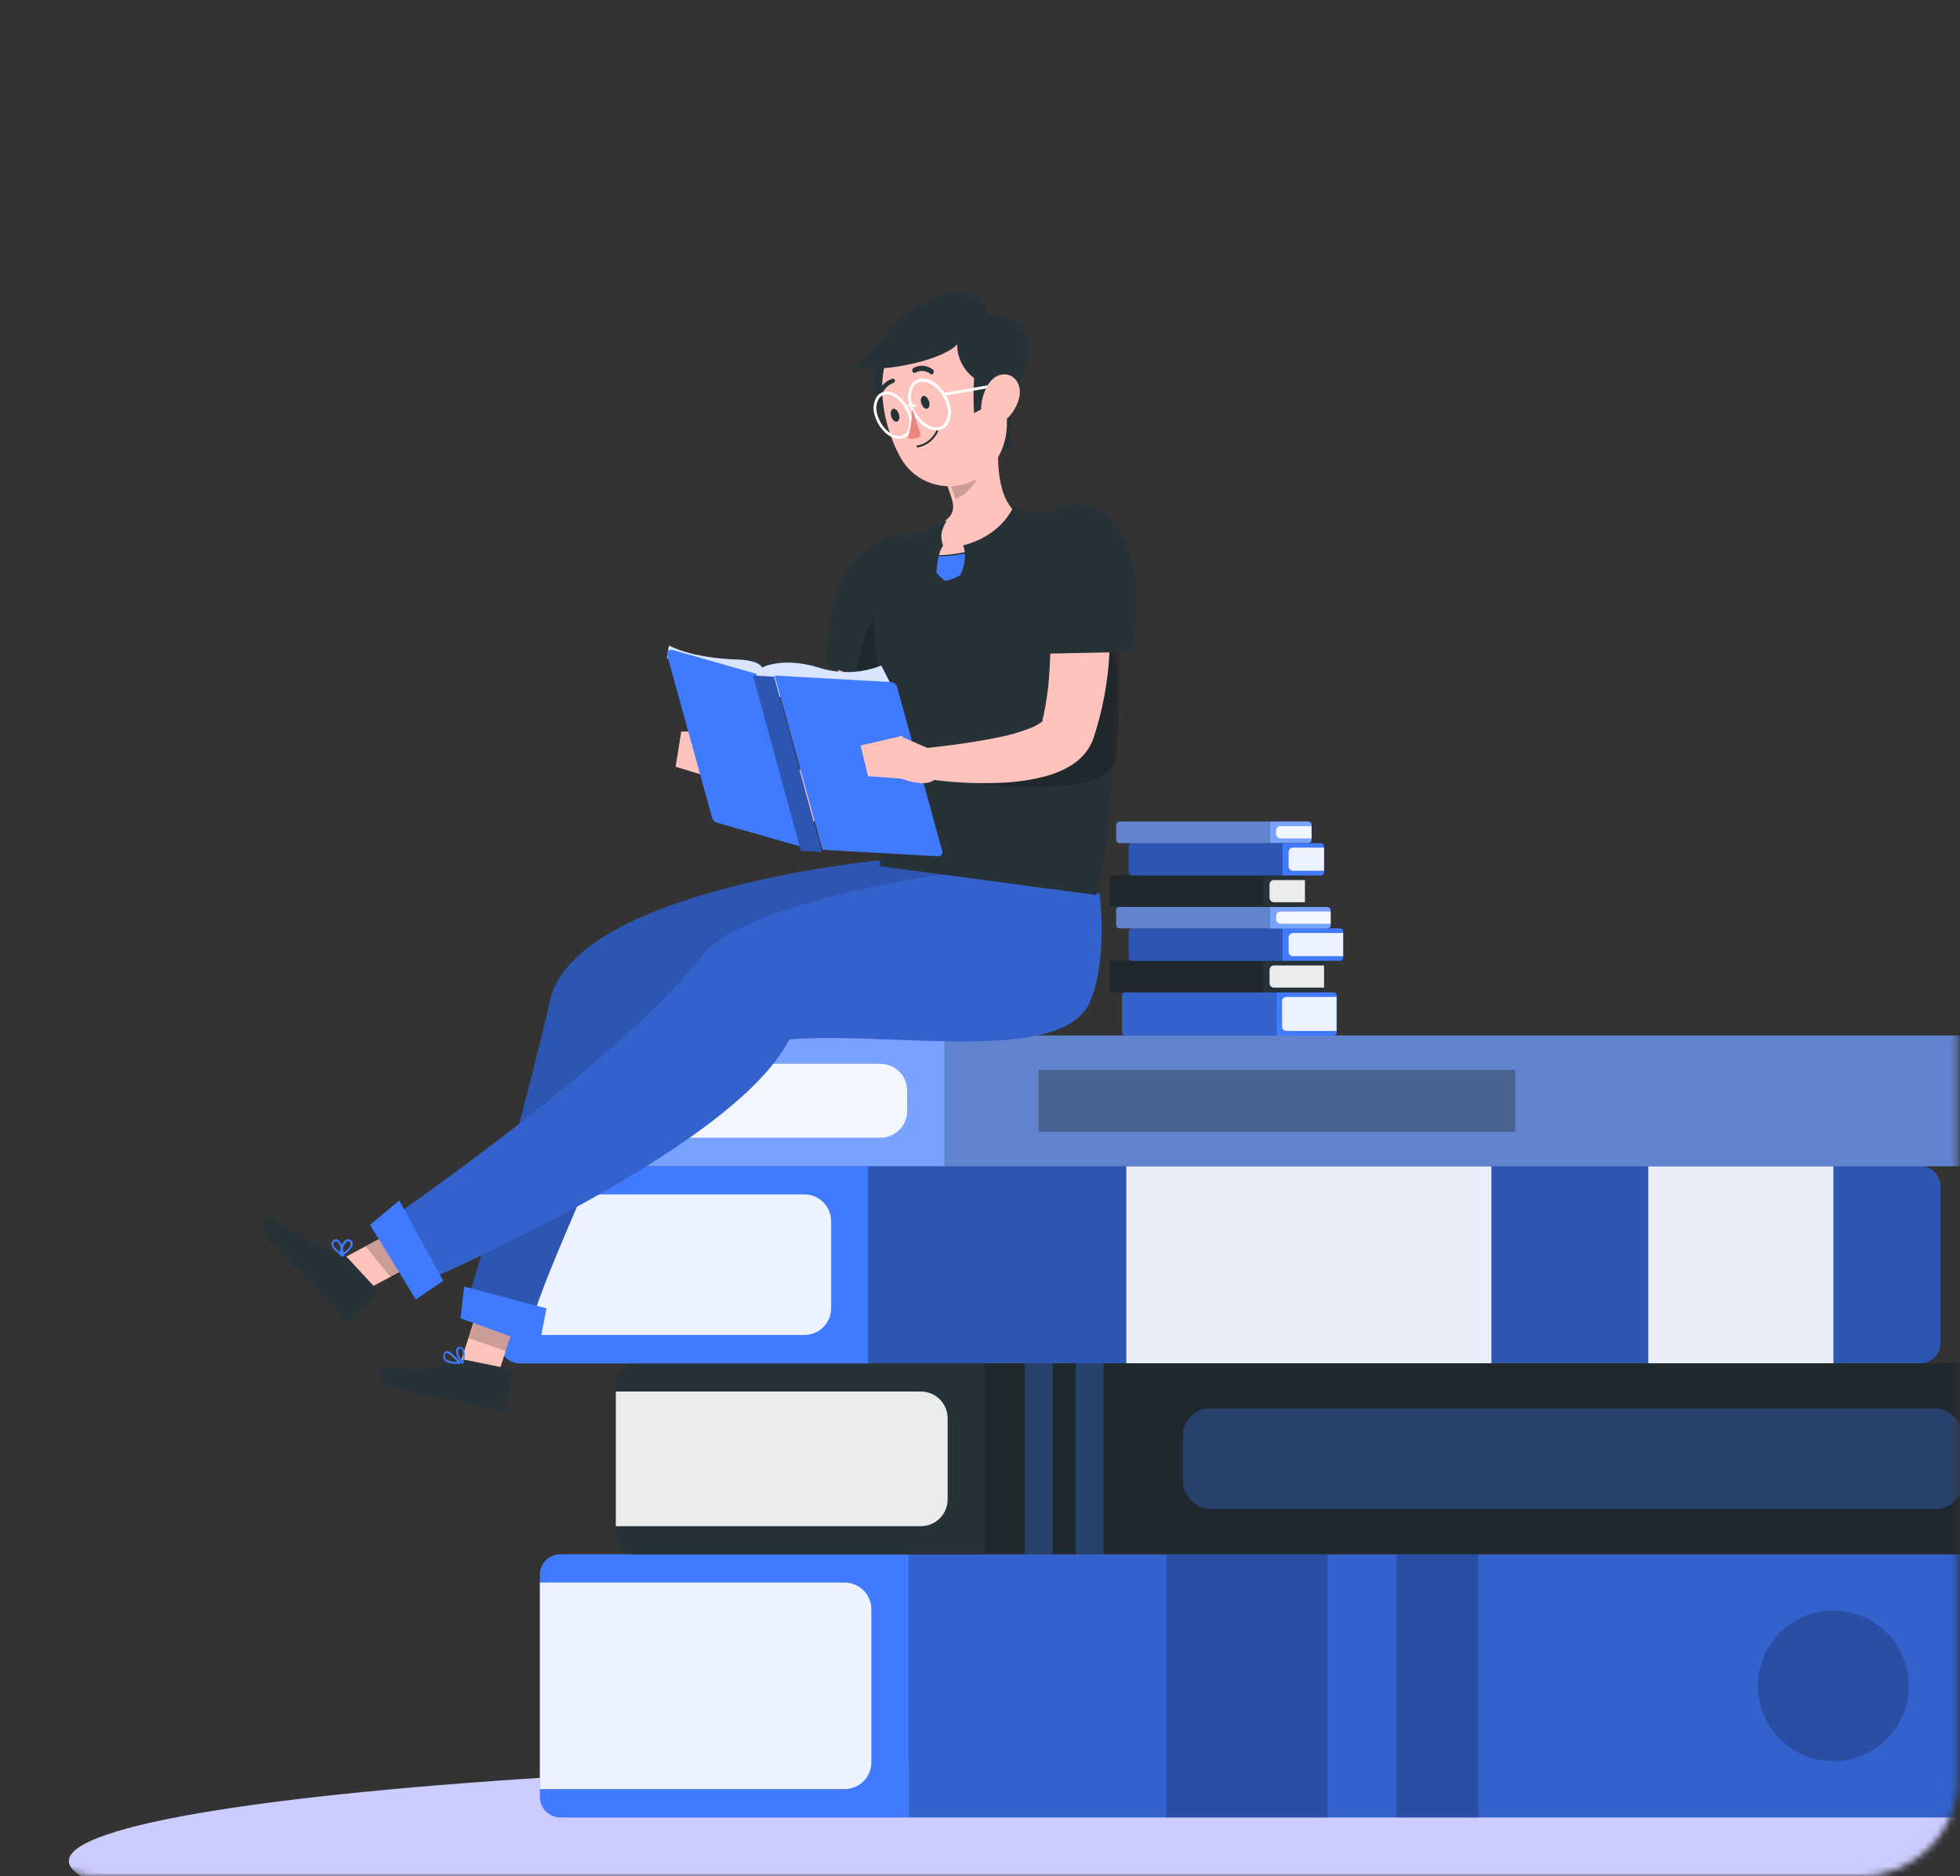 <svg width="304" height="291" viewBox="0 0 304 291" fill="none" xmlns="http://www.w3.org/2000/svg">
<rect x="0" y="0" width="304" height="291" fill="#333333" stroke="none"/>
<mask id="mask0_943_1266" style="mask-type:alpha" maskUnits="userSpaceOnUse" x="0" y="0" width="304" height="291">
<rect width="303.681" height="291" rx="15" fill="white"/>
</mask>
<g mask="url(#mask0_943_1266)">
<ellipse cx="180.206" cy="288.663" rx="169.528" ry="15.685" fill="#CBCCFE"/>
<path d="M304.046 281.907H140.945V241.083L304.046 241.083C305.794 241.083 307.211 242.498 307.211 244.243V278.748C307.211 280.493 305.794 281.907 304.046 281.907Z" fill="#407BFF"/>
<path opacity="0.2" d="M304.046 281.907H140.945V241.083L304.046 241.083C305.794 241.083 307.211 242.498 307.211 244.243V278.748C307.211 280.493 305.794 281.907 304.046 281.907Z" fill="black"/>
<rect opacity="0.2" x="205.887" y="281.907" width="24.954" height="40.824" transform="rotate(180 205.887 281.907)" fill="black"/>
<rect opacity="0.2" x="229.259" y="281.907" width="12.652" height="40.824" transform="rotate(180 229.259 281.907)" fill="black"/>
<path d="M86.918 241.083H140.937V281.907H86.918C85.161 281.907 83.737 280.485 83.737 278.731V244.258C83.737 242.505 85.161 241.083 86.918 241.083V241.083Z" fill="#407BFF"/>
<path opacity="0.9" d="M83.737 245.472H130.993C133.286 245.472 135.145 247.327 135.145 249.616V273.366C135.145 274.465 134.708 275.519 133.929 276.296C133.151 277.074 132.094 277.51 130.993 277.51H83.737V245.472Z" fill="white"/>
<ellipse opacity="0.2" cx="284.354" cy="261.496" rx="11.698" ry="11.676" fill="black"/>
<path d="M315.858 241.051L152.708 241.051V211.422L315.858 211.422C317.606 211.422 319.023 212.837 319.023 214.581V237.924C319.006 239.656 317.594 241.051 315.858 241.051Z" fill="#263238"/>
<path opacity="0.2" d="M315.858 241.051L152.708 241.051V211.422L315.858 211.422C317.606 211.422 319.023 212.837 319.023 214.581V237.924C319.006 239.656 317.594 241.051 315.858 241.051Z" fill="black"/>
<path d="M98.722 211.487H152.741V241.116H98.722C96.965 241.116 95.541 239.694 95.541 237.941V214.63C95.559 212.889 96.978 211.487 98.722 211.487V211.487Z" fill="#263238"/>
<path opacity="0.9" d="M95.517 215.844H142.83C145.123 215.844 146.982 217.699 146.982 219.988V232.567C146.987 233.669 146.551 234.728 145.772 235.508C144.993 236.289 143.934 236.728 142.83 236.728H95.517V215.844Z" fill="white"/>
<rect opacity="0.3" x="304.43" y="234.065" width="120.959" height="15.6" rx="4.19" transform="rotate(180 304.43 234.065)" fill="#407BFF"/>
<rect opacity="0.3" x="163.265" y="241.083" width="4.332" height="29.629" transform="rotate(180 163.265 241.083)" fill="#407BFF"/>
<rect opacity="0.3" x="171.169" y="241.083" width="4.332" height="29.629" transform="rotate(180 171.169 241.083)" fill="#407BFF"/>
<path d="M297.798 211.455L134.705 211.455V180.858L297.798 180.858C299.546 180.858 300.963 182.272 300.963 184.017V208.296C300.963 210.041 299.546 211.455 297.798 211.455Z" fill="#407BFF"/>
<path opacity="0.3" d="M297.798 211.455L134.705 211.455V180.858L297.798 180.858C299.546 180.858 300.963 182.272 300.963 184.017V208.296C300.963 210.041 299.546 211.455 297.798 211.455Z" fill="black"/>
<rect opacity="0.9" x="231.322" y="211.455" width="56.629" height="30.565" transform="rotate(180 231.322 211.455)" fill="white"/>
<rect opacity="0.9" x="284.363" y="211.455" width="28.714" height="30.565" transform="rotate(180 284.363 211.455)" fill="white"/>
<path d="M80.686 180.891H134.673V211.488H80.686C79.843 211.488 79.033 211.154 78.437 210.558C77.84 209.963 77.505 209.155 77.505 208.313V184.066C77.505 182.312 78.929 180.891 80.686 180.891V180.891Z" fill="#407BFF"/>
<path opacity="0.9" d="M77.505 185.271H124.761C127.054 185.271 128.913 187.126 128.913 189.415V202.922C128.913 205.211 127.054 207.067 124.761 207.067H77.505V185.271Z" fill="white"/>
<path d="M309.594 180.891L146.501 180.891V160.617L309.594 160.617C311.342 160.617 312.759 162.032 312.759 163.776V177.732C312.759 179.476 311.342 180.891 309.594 180.891Z" fill="#407BFF"/>
<path opacity="0.3" d="M309.594 180.891L146.501 180.891V160.617L309.594 160.617C311.342 160.617 312.759 162.032 312.759 163.776V177.732C312.759 179.476 311.342 180.891 309.594 180.891Z" fill="white"/>
<path opacity="0.2" d="M309.594 180.891L146.501 180.891V160.617L309.594 160.617C311.342 160.617 312.759 162.032 312.759 163.776V177.732C312.759 179.476 311.342 180.891 309.594 180.891Z" fill="black"/>
<path d="M92.482 160.617H146.501V180.891H92.482C90.725 180.891 89.301 179.469 89.301 177.715V163.793C89.301 162.039 90.725 160.617 92.482 160.617Z" fill="#407BFF"/>
<path opacity="0.3" d="M92.482 160.617H146.501V180.891H92.482C90.725 180.891 89.301 179.469 89.301 177.715V163.793C89.301 162.039 90.725 160.617 92.482 160.617Z" fill="white"/>
<path opacity="0.9" d="M89.301 165.006H136.549C138.842 165.006 140.701 166.861 140.701 169.15V172.407C140.661 174.667 138.814 176.478 136.549 176.478H89.301V165.006Z" fill="white"/>
<rect opacity="0.4" x="235.018" y="175.548" width="73.923" height="9.583" transform="rotate(180 235.018 175.548)" fill="#263238"/>
<path d="M174.563 153.908H197.885V160.625H174.563C174.274 160.625 174.041 160.392 174.041 160.104V154.405C174.054 154.127 174.284 153.908 174.563 153.908Z" fill="#407BFF"/>
<path opacity="0.2" d="M174.563 153.908H197.885V160.625H174.563C174.274 160.625 174.041 160.392 174.041 160.104V154.405C174.054 154.127 174.284 153.908 174.563 153.908Z" fill="black"/>
<path d="M206.777 160.634H197.918V153.917H206.809C207.098 153.917 207.332 154.15 207.332 154.438V160.137C207.325 160.277 207.263 160.408 207.159 160.502C207.054 160.595 206.917 160.643 206.777 160.634Z" fill="#407BFF"/>
<path opacity="0.9" d="M207.307 159.909H199.533C199.154 159.909 198.847 159.603 198.847 159.225V155.317C198.847 154.939 199.154 154.633 199.533 154.633H207.307V159.909V159.909Z" fill="white"/>
<path d="M172.621 149.031H195.944V153.916H172.621C172.333 153.916 172.099 153.683 172.099 153.395V149.56C172.097 149.421 172.151 149.286 172.249 149.187C172.347 149.087 172.481 149.031 172.621 149.031Z" fill="#263238"/>
<path opacity="0.2" d="M172.621 149.031H195.944V153.916H172.621C172.333 153.916 172.099 153.683 172.099 153.395V149.56C172.097 149.421 172.151 149.286 172.249 149.187C172.347 149.087 172.481 149.031 172.621 149.031Z" fill="black"/>
<path d="M204.835 153.916H195.944V149.031H204.835C205.124 149.031 205.357 149.264 205.357 149.552V153.387C205.36 153.526 205.306 153.661 205.207 153.761C205.109 153.86 204.975 153.916 204.835 153.916V153.916Z" fill="#263238"/>
<path opacity="0.9" d="M205.365 153.191H197.591C197.409 153.191 197.235 153.119 197.107 152.991C196.978 152.863 196.906 152.689 196.906 152.507V150.439C196.906 150.062 197.213 149.755 197.591 149.755H205.365V153.191L205.365 153.191Z" fill="white"/>
<path d="M175.59 144.008H198.913V149.04H175.59C175.302 149.04 175.068 148.806 175.068 148.518V144.529C175.068 144.391 175.123 144.258 175.221 144.16C175.319 144.063 175.452 144.008 175.59 144.008Z" fill="#407BFF"/>
<path opacity="0.3" d="M175.59 144.008H198.913V149.04H175.59C175.302 149.04 175.068 148.806 175.068 148.518V144.529C175.068 144.391 175.123 144.258 175.221 144.16C175.319 144.063 175.452 144.008 175.59 144.008Z" fill="black"/>
<path d="M207.805 149.031H198.913V144H207.805C208.093 144 208.327 144.233 208.327 144.521V148.502C208.329 148.642 208.275 148.776 208.177 148.876C208.078 148.975 207.944 149.031 207.805 149.031Z" fill="#407BFF"/>
<path opacity="0.9" d="M208.326 148.313H200.552C200.174 148.313 199.867 148.007 199.867 147.63V145.407C199.867 145.029 200.174 144.723 200.552 144.723H208.326V148.313Z" fill="white"/>
<path d="M173.649 140.652H196.971V143.991H173.649C173.361 143.991 173.127 143.757 173.127 143.469V141.173C173.127 140.886 173.361 140.652 173.649 140.652Z" fill="#407BFF"/>
<path opacity="0.3" d="M173.649 140.652H196.971V143.991H173.649C173.361 143.991 173.127 143.757 173.127 143.469V141.173C173.127 140.886 173.361 140.652 173.649 140.652Z" fill="white"/>
<path opacity="0.2" d="M173.649 140.652H196.971V143.991H173.649C173.361 143.991 173.127 143.757 173.127 143.469V141.173C173.127 140.886 173.361 140.652 173.649 140.652Z" fill="black"/>
<path d="M205.871 144.023H196.979V140.685H205.871C206.159 140.685 206.393 140.919 206.393 141.206V143.494C206.395 143.634 206.341 143.768 206.243 143.868C206.145 143.967 206.011 144.023 205.871 144.023Z" fill="#407BFF"/>
<path opacity="0.3" d="M205.871 144.023H196.979V140.685H205.871C206.159 140.685 206.393 140.919 206.393 141.206V143.494C206.395 143.634 206.341 143.768 206.243 143.868C206.145 143.967 206.011 144.023 205.871 144.023Z" fill="white"/>
<path opacity="0.9" d="M206.385 143.282H198.611C198.233 143.282 197.926 142.976 197.926 142.598V142.069C197.926 141.691 198.233 141.385 198.611 141.385H206.385V143.274V143.282Z" fill="white"/>
<path d="M172.621 135.768H195.944V140.653H172.621C172.333 140.653 172.099 140.419 172.099 140.132V136.297C172.097 136.157 172.151 136.023 172.249 135.923C172.347 135.824 172.481 135.768 172.621 135.768Z" fill="#263238"/>
<path opacity="0.2" d="M172.621 135.768H195.944V140.653H172.621C172.333 140.653 172.099 140.419 172.099 140.132V136.297C172.097 136.157 172.151 136.023 172.249 135.923C172.347 135.824 172.481 135.768 172.621 135.768Z" fill="black"/>
<path d="M201.874 140.693H195.968V135.808H201.899C202.187 135.808 202.421 136.041 202.421 136.329V140.164C202.423 140.308 202.366 140.446 202.262 140.546C202.159 140.647 202.018 140.7 201.874 140.693V140.693Z" fill="#263238"/>
<path opacity="0.9" d="M202.404 139.944H197.591C197.213 139.944 196.906 139.638 196.906 139.26V137.192C196.906 136.815 197.213 136.508 197.591 136.508H202.404V139.944H202.404Z" fill="white"/>
<path d="M175.59 130.76H198.913V135.767H175.59C175.302 135.767 175.068 135.534 175.068 135.246V131.256C175.081 130.978 175.311 130.759 175.59 130.76Z" fill="#407BFF"/>
<path opacity="0.3" d="M175.59 130.76H198.913V135.767H175.59C175.302 135.767 175.068 135.534 175.068 135.246V131.256C175.081 130.978 175.311 130.759 175.59 130.76Z" fill="black"/>
<path d="M204.843 135.791H198.913V130.784H204.843C205.131 130.784 205.365 131.017 205.365 131.305V135.286C205.356 135.568 205.125 135.791 204.843 135.791Z" fill="#407BFF"/>
<path opacity="0.9" d="M205.365 135.067H200.552C200.174 135.067 199.867 134.761 199.867 134.383V132.161C199.867 131.783 200.174 131.477 200.552 131.477H205.365V135.067H205.365Z" fill="white"/>
<path d="M173.649 127.43H196.971V130.768H173.649C173.361 130.768 173.127 130.535 173.127 130.247V127.951C173.127 127.663 173.361 127.43 173.649 127.43Z" fill="#407BFF"/>
<path opacity="0.3" d="M173.649 127.43H196.971V130.768H173.649C173.361 130.768 173.127 130.535 173.127 130.247V127.951C173.127 127.663 173.361 127.43 173.649 127.43Z" fill="white"/>
<path opacity="0.2" d="M173.649 127.43H196.971V130.768H173.649C173.361 130.768 173.127 130.535 173.127 130.247V127.951C173.127 127.663 173.361 127.43 173.649 127.43Z" fill="black"/>
<path d="M202.91 130.76H196.98V127.422H202.91C203.198 127.422 203.432 127.655 203.432 127.943V130.239C203.432 130.526 203.198 130.76 202.91 130.76Z" fill="#407BFF"/>
<path opacity="0.3" d="M202.91 130.76H196.98V127.422H202.91C203.198 127.422 203.432 127.655 203.432 127.943V130.239C203.432 130.526 203.198 130.76 202.91 130.76Z" fill="white"/>
<path opacity="0.9" d="M203.424 130.043H198.611C198.232 130.043 197.926 129.737 197.926 129.359V128.83C197.926 128.452 198.232 128.146 198.611 128.146H203.424V130.035L203.424 130.043Z" fill="white"/>
<path d="M76.272 216.247L70.748 213.445L75.234 199.562L80.759 202.364L76.272 216.247V216.247Z" fill="#FFC3BD"/>
<path d="M72.285 210.95L79.052 212.328C79.293 212.37 79.455 212.589 79.42 212.823L78.585 218.085C78.459 218.65 77.889 219.011 77.306 218.896C74.959 218.377 73.856 218.012 70.882 217.404C69.052 217.031 62.728 215.782 60.288 214.972C57.849 214.161 58.743 211.834 59.854 211.972C64.867 212.572 69.153 212.028 71.132 211.08C71.49 210.911 71.897 210.865 72.285 210.95Z" fill="#263238"/>
<path opacity="0.2" d="M80.76 202.379L75.293 199.562L72.751 207.572L78.474 209.573L80.76 202.379V202.379Z" fill="black"/>
<path d="M136.127 133.486C136.127 133.486 89.253 138.033 85.335 155.134C79.695 179.702 72.082 203.051 72.082 203.051L82.569 204.901C84.176 197.907 96.128 173.372 101.736 156.835C114.434 154.935 148.378 162.154 153.463 152.479C155.986 147.566 157.37 142.146 157.514 136.623L136.127 133.486Z" fill="#407BFF"/>
<path opacity="0.3" d="M136.127 133.486C136.127 133.486 89.253 138.033 85.335 155.134C79.695 179.702 72.082 203.051 72.082 203.051L82.569 204.901C84.176 197.907 96.128 173.372 101.736 156.835C114.434 154.935 148.378 162.154 153.463 152.479C155.986 147.566 157.37 142.146 157.514 136.623L136.127 133.486Z" fill="black"/>
<path d="M83.611 208.906L71.415 204.477L72.001 199.562L84.764 202.932L83.611 208.906V208.906Z" fill="#407BFF"/>
<path fill-rule="evenodd" clip-rule="evenodd" d="M71.279 211.567C70.777 211.596 70.275 211.552 69.782 211.438C69.427 211.39 69.098 211.188 68.853 210.867C68.71 210.586 68.71 210.228 68.853 209.947C68.919 209.754 69.06 209.615 69.228 209.579C69.901 209.468 71.249 211.116 71.398 211.309C71.421 211.361 71.421 211.423 71.398 211.475C71.376 211.531 71.329 211.566 71.279 211.567ZM69.04 210.646C69.242 211.024 69.946 211.254 70.949 211.254C70.41 210.6 69.609 209.809 69.212 209.892C69.131 209.908 69.065 209.979 69.04 210.076C68.954 210.251 68.954 210.471 69.04 210.646Z" fill="#407BFF"/>
<path fill-rule="evenodd" clip-rule="evenodd" d="M71.783 211.576H71.722L71.614 211.53C71.139 211.089 70.556 209.774 70.809 209.204C70.899 208.992 71.126 208.872 71.354 208.915C71.562 208.924 71.753 209.032 71.868 209.204C72.287 209.778 71.978 211.027 71.89 211.388C71.876 211.442 71.868 211.477 71.868 211.485C71.857 211.527 71.825 211.562 71.783 211.576ZM71.684 209.363C71.625 209.276 71.534 209.216 71.43 209.196L71.354 209.189C71.162 209.173 71.07 209.249 71.07 209.318C71.023 209.994 71.243 210.662 71.684 211.181C71.88 210.59 71.88 209.954 71.684 209.363Z" fill="#407BFF"/>
<path d="M141.495 90.41C141.215 93.534 140.769 96.473 140.291 99.488C139.812 102.503 139.185 105.476 138.418 108.474C137.669 111.547 136.698 114.559 135.513 117.485C134.874 119.083 134.098 120.62 133.194 122.079C132.683 122.911 132.101 123.695 131.453 124.422C130.674 125.315 129.764 126.08 128.755 126.69L128.408 126.891L128.218 126.958C126.427 127.583 124.493 127.647 122.665 127.143C121.308 126.789 120 126.264 118.77 125.581C117.659 124.963 116.594 124.261 115.585 123.481C115.09 123.104 114.628 122.692 114.166 122.281C113.687 121.869 113.23 121.431 112.796 120.97L115.387 117.149C116.352 117.468 117.392 117.88 118.391 118.182C119.389 118.485 120.379 118.812 121.328 119.022C122.177 119.238 123.045 119.362 123.919 119.392C124.654 119.392 125.174 119.19 125.041 119.131L124.505 119.4C125.061 118.863 125.522 118.232 125.867 117.536C126.441 116.455 126.935 115.332 127.344 114.176C128.233 111.592 128.969 108.956 129.547 106.282C130.149 103.536 130.669 100.739 131.123 97.884C131.577 95.029 131.948 92.173 132.328 89.436L141.495 90.41Z" fill="#FFC3BD"/>
<path d="M133.66 85.828C127.828 90.9 128.15 103.244 128.15 103.244L143.56 108.791C146.823 103.718 148.425 94.029 148.137 89.869C147.688 83.477 140.576 79.791 133.66 85.828Z" fill="#263238"/>
<path opacity="0.2" d="M148.15 90.138C145.409 88.813 141.663 89.235 137.958 92.493C134.605 95.439 133.306 100.866 132.819 104.875L143.616 108.791C146.784 103.811 148.368 94.401 148.15 90.138Z" fill="black"/>
<path d="M55.242 200.896L53.395 195.076L66.239 188.215L68.078 194.035L55.242 200.896V200.896Z" fill="#FFC3BD"/>
<path d="M53.937 195.127L58.604 200.168C58.687 200.249 58.734 200.358 58.734 200.472C58.734 200.586 58.687 200.695 58.604 200.775L54.729 204.62C54.515 204.812 54.231 204.912 53.94 204.9C53.649 204.888 53.375 204.763 53.179 204.554C51.587 202.775 50.913 201.841 48.858 199.636C47.594 198.275 43.155 193.774 41.411 191.889C39.668 190.003 41.63 188.38 42.54 189.028C46.634 191.922 50.736 194.242 52.935 194.61C53.317 194.673 53.669 194.854 53.937 195.127V195.127Z" fill="#263238"/>
<path opacity="0.2" d="M68.078 194.203L66.216 188.215L56.731 193.369L60.684 198.226L68.078 194.203V194.203Z" fill="black"/>
<path d="M147.238 135.488C147.238 135.488 115.213 139.776 108.61 148.532C97.112 163.778 60.736 188.934 60.736 188.934L64.038 199.562C64.038 199.562 113.612 178.677 122.427 161.213C138.621 159.968 164.968 165.295 169.12 155.252C171.885 148.565 170.531 138.58 170.531 138.58L147.238 135.488Z" fill="#407BFF"/>
<path opacity="0.2" d="M147.238 135.488C147.238 135.488 115.213 139.776 108.61 148.532C97.112 163.778 60.736 188.934 60.736 188.934L64.038 199.562C64.038 199.562 113.612 178.677 122.427 161.213C138.621 159.968 164.968 165.295 169.12 155.252C171.885 148.565 170.531 138.58 170.531 138.58L147.238 135.488Z" fill="black"/>
<path d="M64.483 201.564L57.399 189.988L61.928 186.213L68.746 198.672L64.483 201.564V201.564Z" fill="#407BFF"/>
<path fill-rule="evenodd" clip-rule="evenodd" d="M53.169 194.867C52.717 194.584 52.299 194.256 51.922 193.891C51.611 193.628 51.422 193.265 51.393 192.877C51.425 192.62 51.596 192.396 51.847 192.282C52.009 192.199 52.206 192.199 52.368 192.282C53.087 192.61 53.392 194.524 53.392 194.738C53.403 194.79 53.377 194.842 53.326 194.867C53.279 194.897 53.217 194.897 53.169 194.867ZM51.682 192.953C51.657 193.296 52.169 193.861 53.062 194.479V194.471C52.921 193.708 52.624 192.701 52.244 192.572C52.164 192.53 52.067 192.53 51.987 192.572C51.819 192.639 51.702 192.785 51.682 192.953Z" fill="#407BFF"/>
<path fill-rule="evenodd" clip-rule="evenodd" d="M52.865 194.867H52.799C52.778 194.844 52.765 194.816 52.761 194.787C52.609 194.11 52.989 192.62 53.664 192.289C53.916 192.17 54.23 192.206 54.435 192.378C54.628 192.523 54.736 192.732 54.73 192.95C54.692 193.78 53.094 194.867 53.018 194.867C52.973 194.897 52.91 194.897 52.865 194.867ZM54.397 192.95C54.404 192.84 54.36 192.733 54.273 192.652L54.216 192.603C54.118 192.509 53.956 192.485 53.826 192.547C53.284 193.092 53.008 193.793 53.056 194.504C53.56 194.142 54.397 193.449 54.397 192.95Z" fill="#407BFF"/>
<path d="M116.801 118.117L112.072 113.463L108.792 120.018C108.792 120.018 114.533 123.222 115.972 121.755L116.801 118.117Z" fill="#FFC3BD"/>
<path d="M105.664 113.463L104.787 118.929L108.752 120.137L112.129 113.513L105.664 113.463V113.463Z" fill="#FFC3BD"/>
<path d="M169.784 82.608C169.178 80.995 168.098 79.399 166.388 79.424C166.036 79.424 163.933 79.424 163.557 79.474C161.593 79.523 159.138 79.656 156.765 79.962C152.22 80.49 147.709 81.283 143.255 82.335C141.209 82.897 139.245 83.6 137.674 84.204H137.617C135.783 84.928 134.649 86.797 134.843 88.777C135.661 97.518 137.69 121.79 136.479 134.36L170.029 138.825C172.042 132.358 172.844 117.547 172.86 105.474C172.926 98.221 172.279 89.199 169.784 82.608Z" fill="#263238"/>
<path opacity="0.2" d="M173.364 98.779L172.68 98.829L168.295 102.542L163.757 117.833L148.17 120.499C151.957 122.372 162.972 122.752 169.484 121.06C171.674 120.473 173.218 118.56 173.296 116.34C173.456 112.519 173.532 108.641 173.532 105.001C173.532 103.029 173.49 100.925 173.364 98.779Z" fill="black"/>
<path d="M118.135 103.584C118.135 103.584 121.191 101.821 126.923 103.531C130.114 104.588 133.556 104.486 136.684 103.24L138.826 107.418L119.354 108.124L118.135 103.584Z" fill="#407BFF"/>
<path opacity="0.8" d="M118.135 103.584C118.135 103.584 121.191 101.821 126.923 103.531C130.114 104.588 133.556 104.486 136.684 103.24L138.826 107.418L119.354 108.124L118.135 103.584Z" fill="white"/>
<path d="M118.253 103.691C118.253 103.691 118.125 102.438 114.404 102.309C106.918 102.058 103.759 100.114 103.759 100.114L103.452 102.076L119.47 108.123L118.253 103.691Z" fill="#407BFF"/>
<path opacity="0.8" d="M118.253 103.691C118.253 103.691 118.125 102.438 114.404 102.309C106.918 102.058 103.759 100.114 103.759 100.114L103.452 102.076L119.47 108.123L118.253 103.691Z" fill="white"/>
<path d="M124.81 131.484L111.18 127.604C110.835 127.495 110.565 127.222 110.46 126.876L103.486 101.653C103.407 101.415 103.468 101.153 103.646 100.976C103.823 100.799 104.086 100.737 104.324 100.816L117.309 104.521L124.81 131.484Z" fill="#407BFF"/>
<path d="M145.431 132.811L127.573 131.814L120.138 104.786L138.246 105.8C138.665 105.837 139.018 106.13 139.131 106.537L146.124 131.94C146.207 132.154 146.17 132.396 146.027 132.576C145.885 132.755 145.658 132.845 145.431 132.811V132.811Z" fill="#407BFF"/>
<path d="M124.211 131.965L127.48 132.151L120.069 104.971L116.801 104.786L124.211 131.965V131.965Z" fill="#407BFF"/>
<path opacity="0.3" d="M124.211 131.965L127.48 132.151L120.069 104.971L116.801 104.786L124.211 131.965V131.965Z" fill="black"/>
<path d="M171.588 88.101C171.763 89.303 171.879 90.321 171.962 91.44C172.045 92.559 172.103 93.594 172.153 94.679C172.228 96.833 172.211 98.996 172.078 101.166C171.867 105.621 171.059 110.027 169.676 114.265C169.676 114.34 169.527 114.699 169.427 114.966C169.31 115.235 169.18 115.497 169.036 115.751C168.771 116.219 168.459 116.658 168.106 117.062C167.511 117.733 166.819 118.31 166.053 118.773C164.874 119.479 163.604 120.018 162.279 120.376C160.073 120.961 157.81 121.305 155.53 121.403C151.284 121.604 147.029 121.366 142.831 120.694L143.047 116.077C146.951 115.718 150.835 115.161 154.683 114.407C156.442 114.074 158.167 113.579 159.836 112.929C160.454 112.694 161.037 112.37 161.564 111.969C161.739 111.819 161.822 111.694 161.806 111.677C161.789 111.66 161.764 111.677 161.739 111.736C161.715 111.765 161.693 111.795 161.673 111.827C161.673 111.827 161.623 111.978 161.673 111.827C162.08 110.051 162.385 108.254 162.587 106.443C162.761 104.589 162.886 102.711 162.911 100.807C162.936 98.904 162.911 96.984 162.828 95.063C162.786 94.103 162.736 93.143 162.662 92.191L162.545 90.764L162.421 89.428L171.588 88.101Z" fill="#FFC3BD"/>
<path d="M171.813 79.99C167.726 76.861 162.083 76.954 159.77 85.192C158.256 90.589 159.064 101.449 159.064 101.449L175.387 101.12C177.212 92.486 175.951 83.16 171.813 79.99Z" fill="#263238"/>
<path d="M154.915 66.076L151.55 70.057L146.963 75.484C147.25 76.176 147.49 76.887 147.681 77.612C148.506 80.487 145.907 81.069 143.557 82.524C143.557 82.524 140.034 87.219 148.506 85.848C156.977 84.477 158.181 80.03 158.181 80.03C154.379 77.429 154.651 71.046 154.915 66.076Z" fill="#FFC3BD"/>
<path d="M151.448 85.431C150.565 85.685 149.667 85.883 148.759 86.024C147.588 86.241 146.396 86.313 145.208 86.239L145.003 87.263C144.687 87.487 144.61 88.683 146.608 90.103C148.716 89.664 151.986 87.848 151.448 85.431Z" fill="#407BFF"/>
<path d="M157.088 78.757C157.088 78.757 155.427 83.03 149.385 84.594C150.241 86.859 148.837 89.436 148.837 89.436C148.837 89.436 157.267 86.661 159.022 83.886C160.776 81.112 160.023 79.49 160.023 79.49C159.109 79.05 158.109 78.8 157.088 78.757V78.757Z" fill="#263238"/>
<path d="M145.219 89.435C145.219 89.435 145.274 85.858 146.272 84.66C145.749 83.046 146.027 82.165 146.835 80.759C145.131 81.112 143.623 82.143 142.627 83.637C141.558 85.509 142.302 89.485 145.219 89.435Z" fill="#263238"/>
<path opacity="0.2" d="M147.502 75.354C147.779 76.027 148.01 76.717 148.194 77.422C150.055 76.687 152.274 74.143 152.171 72.091C152.151 71.412 152.057 70.738 151.893 70.08L147.502 75.354Z" fill="black"/>
<path d="M136.099 56.313C134.454 59.748 135.868 67.907 143.667 64.659C151.466 61.41 138.775 50.74 136.099 56.313Z" fill="#263238"/>
<path d="M152.444 63.43C151.718 64.931 152.34 68.5 155.756 67.085C159.171 65.669 153.577 60.993 152.444 63.43Z" fill="#263238"/>
<path d="M153.528 65.822C152.533 67.023 152.199 70.478 155.509 70.042C158.82 69.606 155.136 63.839 153.528 65.822Z" fill="#263238"/>
<path d="M154.637 56.398C156.027 62.846 157.149 66.531 154.896 70.783C153.425 73.613 150.496 75.399 147.291 75.42C144.085 75.441 141.132 73.693 139.624 70.883C136.677 65.625 134.893 55.965 140.353 51.506C142.707 49.481 145.969 48.856 148.913 49.864C151.857 50.872 154.038 53.362 154.637 56.398Z" fill="#FFC3BD"/>
<path d="M153.253 49.027C151.939 43.254 144.27 45.259 140.361 48.75C136.452 52.241 135.445 54.985 132.151 57.049C138.232 57.888 146.84 55.455 148.454 53.391C148.446 55.465 149.423 57.418 151.082 58.644C150.968 60.452 150.968 62.265 151.082 64.073L153.86 62.646L157.096 61.337C161.87 53.197 159.05 48.171 153.253 49.027Z" fill="#263238"/>
<path d="M146.386 61.403C146.28 61.404 146.188 61.325 146.172 61.218C146.16 61.16 146.172 61.099 146.204 61.05C146.237 61.001 146.288 60.968 146.345 60.958L155.254 59.404C155.374 59.383 155.488 59.466 155.509 59.588C155.518 59.646 155.504 59.706 155.47 59.753C155.436 59.801 155.385 59.832 155.328 59.84L146.419 61.394L146.386 61.403Z" fill="white"/>
<path fill-rule="evenodd" clip-rule="evenodd" d="M141.046 62.792C141.648 64.958 143.512 66.742 145.206 66.742C145.875 66.758 146.508 66.451 146.901 65.92C147.531 64.957 147.675 63.764 147.291 62.684C146.689 60.518 144.817 58.734 143.122 58.734C142.453 58.721 141.819 59.032 141.428 59.564C140.795 60.523 140.655 61.716 141.046 62.792ZM141.766 59.829C142.077 59.428 142.565 59.197 143.08 59.207H143.097C144.605 59.215 146.282 60.841 146.833 62.833C147.173 63.78 147.058 64.826 146.52 65.68C146.216 66.094 145.718 66.329 145.198 66.302C143.69 66.294 142.012 64.667 141.461 62.675C141.119 61.73 141.231 60.684 141.766 59.829Z" fill="white"/>
<path d="M140.404 63.401C140.363 63.407 140.32 63.407 140.279 63.401C140.223 63.381 140.182 63.346 140.167 63.305C140.152 63.265 140.163 63.222 140.199 63.187C140.619 62.835 141.311 62.671 141.981 62.764C142.105 62.787 142.182 62.867 142.159 62.949C142.128 63.032 142.001 63.083 141.874 63.065C141.874 63.065 140.983 62.938 140.564 63.349C140.524 63.38 140.466 63.399 140.404 63.401Z" fill="white"/>
<path d="M158.085 61.655C157.698 63.267 156.72 64.686 155.336 65.647C153.522 66.85 152.102 65.354 152.177 63.257C152.244 61.371 153.263 58.477 155.294 58.111C157.324 57.745 158.544 59.688 158.085 61.655Z" fill="#FFC3BD"/>
<path d="M144.024 62.077C144.253 62.595 144.197 63.168 143.906 63.349C143.615 63.531 143.198 63.258 142.969 62.732C142.741 62.205 142.804 61.641 143.087 61.459C143.371 61.278 143.796 61.55 144.024 62.077Z" fill="#263238"/>
<path d="M139.376 64.113C139.586 64.644 139.505 65.201 139.198 65.363C138.891 65.525 138.471 65.228 138.269 64.698C138.067 64.167 138.148 63.6 138.455 63.447C138.762 63.294 139.174 63.573 139.376 64.113Z" fill="#263238"/>
<path d="M136.602 61.364C136.716 61.334 136.806 61.251 136.842 61.144C137.108 60.335 137.749 59.686 138.58 59.383C138.763 59.328 138.866 59.144 138.811 58.969C138.788 58.885 138.729 58.813 138.649 58.772C138.568 58.73 138.473 58.722 138.386 58.749V58.749C137.317 59.116 136.496 59.947 136.176 60.986C136.145 61.069 136.151 61.16 136.193 61.239C136.235 61.317 136.309 61.376 136.398 61.4C136.468 61.41 136.54 61.398 136.602 61.364Z" fill="#263238"/>
<path fill-rule="evenodd" clip-rule="evenodd" d="M135.682 64.445C136.226 66.403 137.911 68.078 139.436 68.078C140.031 68.092 140.597 67.818 140.953 67.341C141.521 66.457 141.651 65.361 141.305 64.37C140.76 62.411 139.076 60.737 137.542 60.737C136.951 60.723 136.39 60.994 136.034 61.465C135.462 62.351 135.332 63.45 135.682 64.445ZM136.369 61.741C136.639 61.374 137.07 61.162 137.525 61.172L137.534 61.138C138.891 61.188 140.392 62.67 140.886 64.486C141.19 65.346 141.089 66.297 140.609 67.073C140.334 67.436 139.901 67.645 139.445 67.633C138.079 67.625 136.587 66.144 136.092 64.327C135.783 63.468 135.885 62.515 136.369 61.741Z" fill="white"/>
<path d="M141.506 63.405C141.465 64.961 141.237 66.504 140.828 67.993C141.518 68.19 142.252 68.037 142.83 67.574L141.506 63.405Z" fill="#ED847E"/>
<path d="M142.894 69.266C144.007 68.92 144.944 68.09 145.488 66.966C145.504 66.927 145.504 66.882 145.49 66.843C145.475 66.803 145.447 66.771 145.412 66.754C145.339 66.722 145.257 66.755 145.22 66.83C144.616 68.047 143.531 68.885 142.287 69.097C142.208 69.114 142.155 69.195 142.164 69.282C142.18 69.368 142.255 69.425 142.333 69.409C142.523 69.376 142.71 69.328 142.894 69.266V69.266Z" fill="#263238"/>
<path d="M144.671 58.005C144.719 57.973 144.759 57.925 144.785 57.866C144.88 57.672 144.829 57.422 144.671 57.306C143.765 56.629 142.644 56.545 141.677 57.08C141.597 57.128 141.537 57.214 141.511 57.318C141.484 57.421 141.493 57.534 141.536 57.629C141.622 57.827 141.822 57.904 141.985 57.801C142.749 57.393 143.628 57.469 144.336 58.005C144.438 58.086 144.569 58.086 144.671 58.005V58.005Z" fill="#263238"/>
<path d="M144.549 116.322L139.493 114.131L139.662 120.722C139.662 120.722 144.67 122.789 145.5 120.063L144.549 116.322Z" fill="#FFC3BD"/>
<path d="M133.486 115.63L134.636 120.395L140.161 120.805L139.986 114.131L133.486 115.63V115.63Z" fill="#FFC3BD"/>
</g>
</svg>

